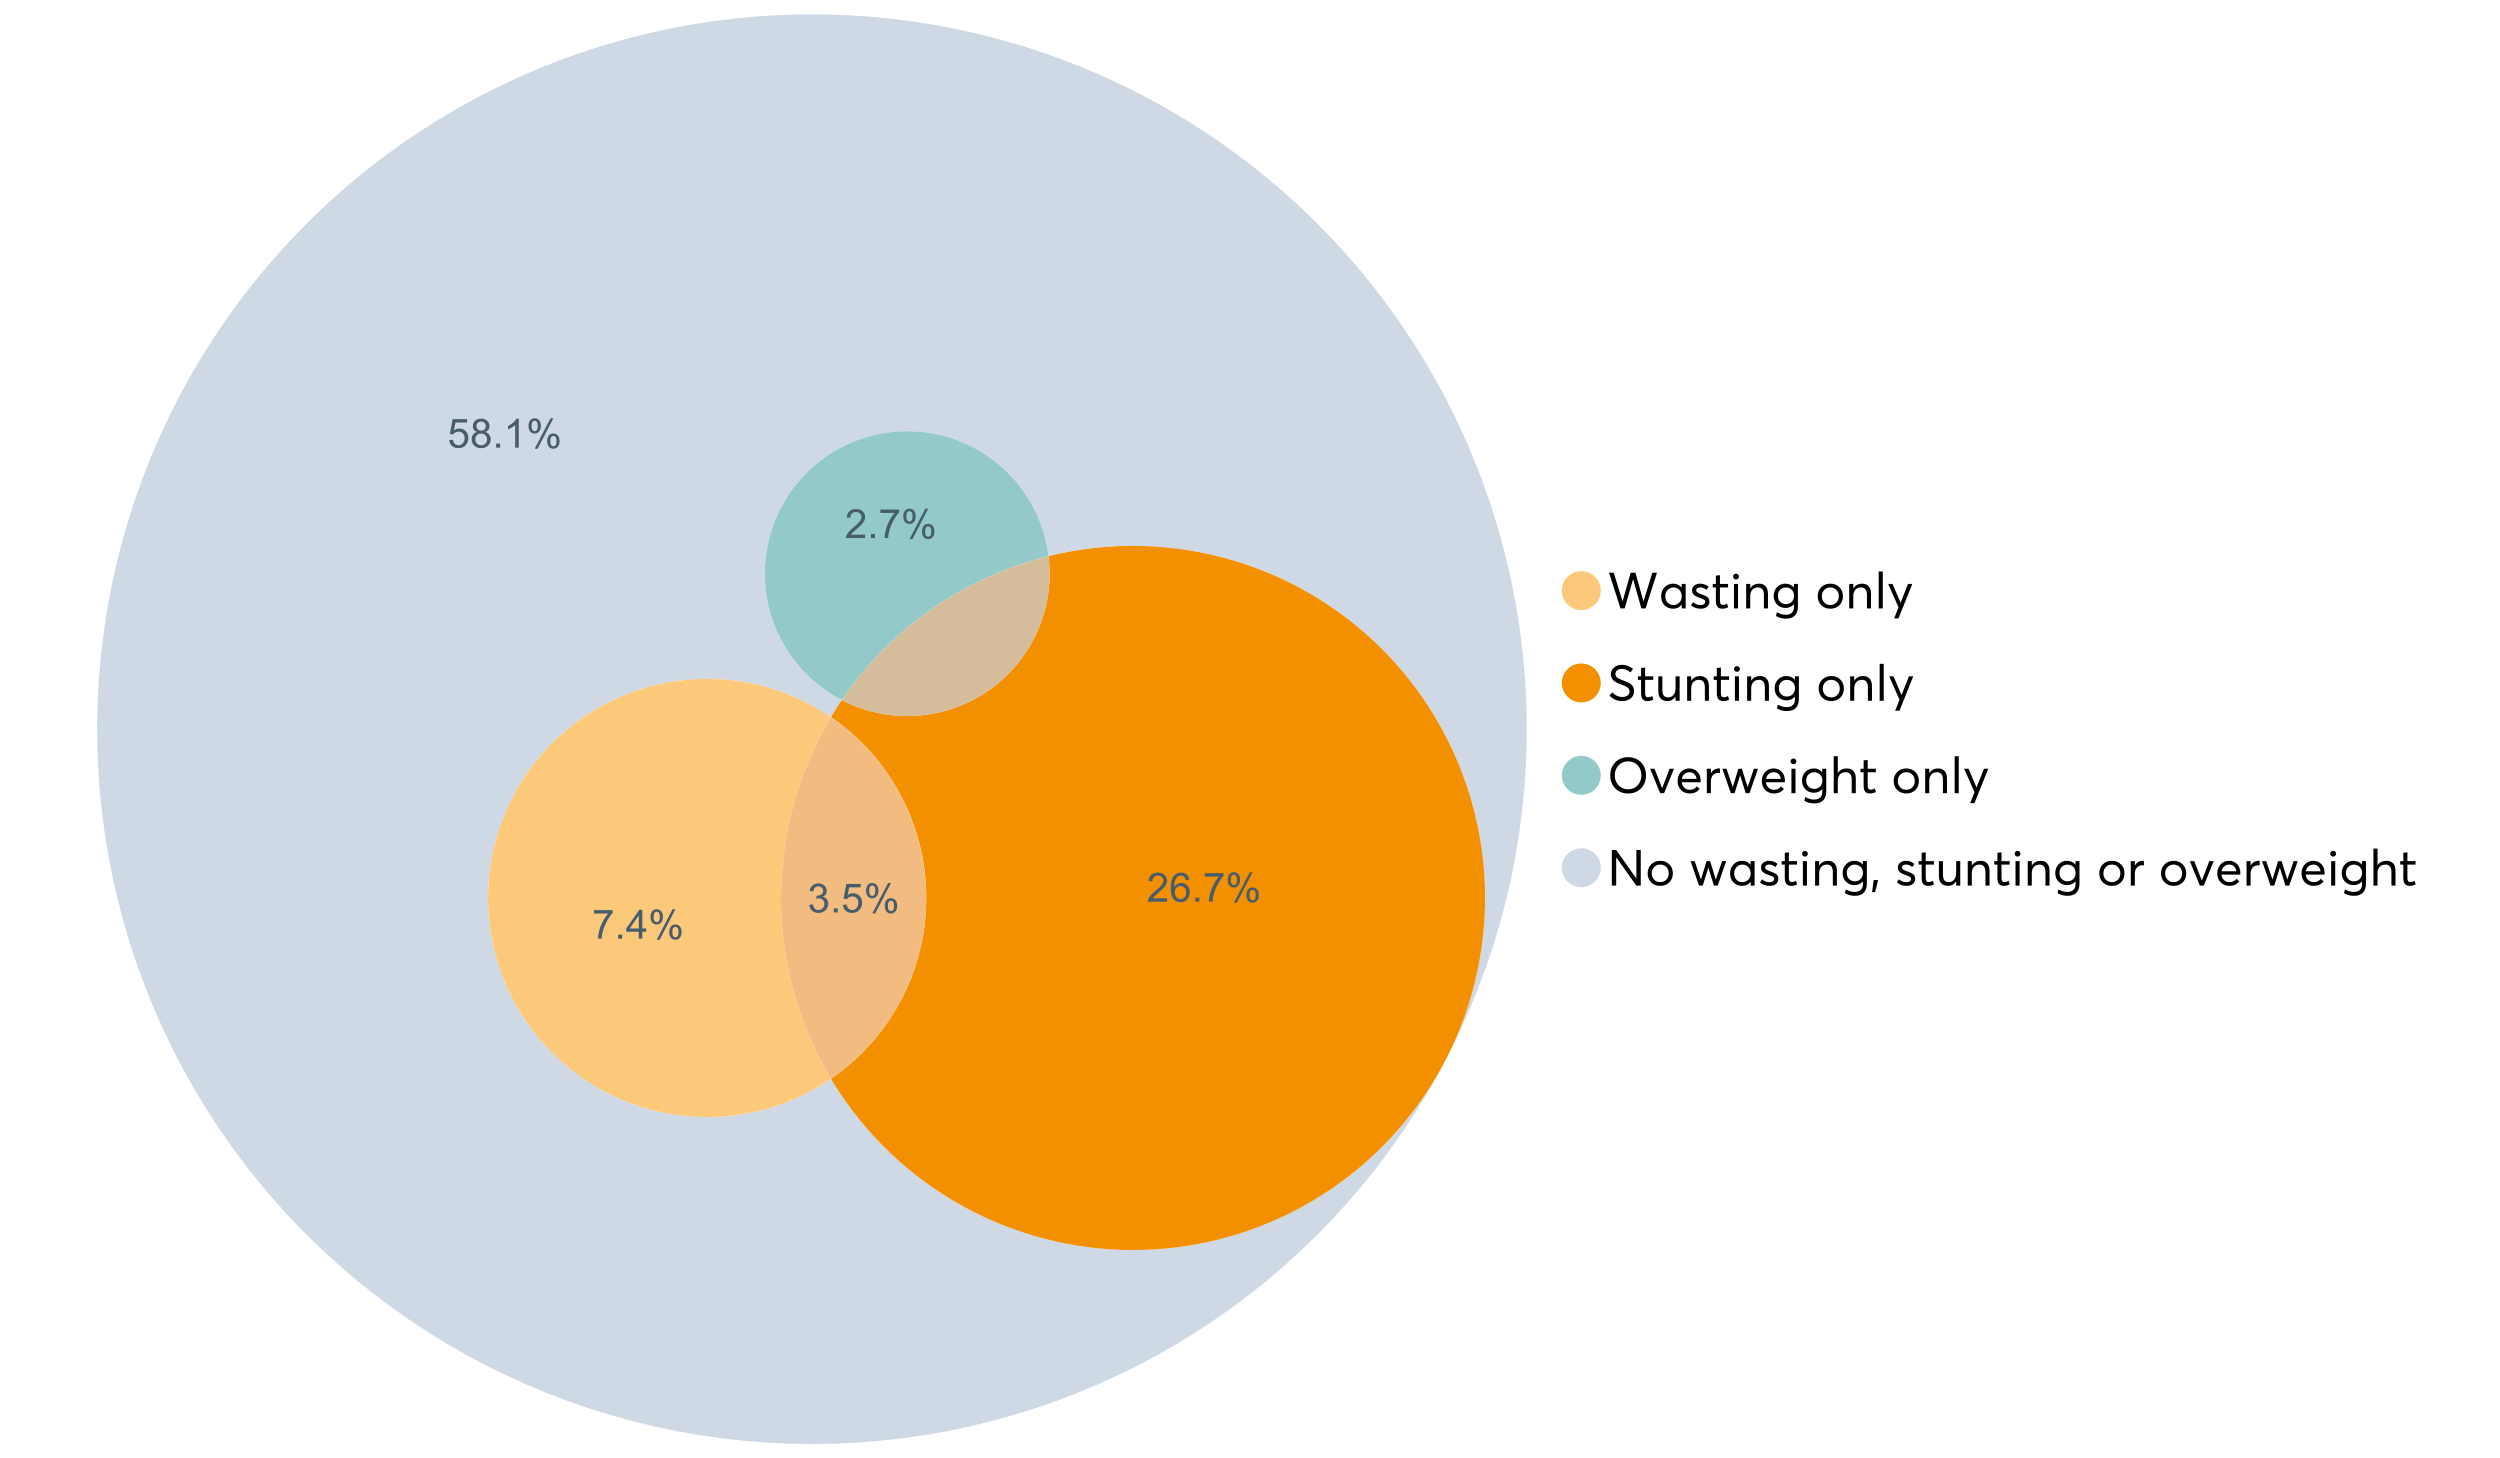 <?xml version="1.0" encoding="UTF-8"?>
<svg xmlns="http://www.w3.org/2000/svg" xmlns:xlink="http://www.w3.org/1999/xlink" width="1234.286pt" height="720pt" viewBox="0 0 1234.286 720" version="1.1">
<defs>
<g>
<symbol overflow="visible" id="glyph0-0">
<path style="stroke:none;" d="M 22.227 -17.613 L 24.531 -17.613 L 18.902 0 L 16.816 0 L 12.75 -14.438 L 12.727 -14.438 L 8.582 0 L 6.5 0 L 0.867 -17.613 L 3.176 -17.613 L 7.516 -3.547 L 7.566 -3.547 L 11.535 -17.613 L 13.891 -17.613 L 17.859 -3.496 L 17.887 -3.496 Z M 22.227 -17.613 "/>
</symbol>
<symbol overflow="visible" id="glyph0-1">
<path style="stroke:none;" d="M 11.285 -12.082 L 13.297 -12.082 L 13.297 0 L 11.359 0 L 11.359 -1.91 L 11.336 -1.91 C 10.309 -0.539 8.902 0.145 7.121 0.148 C 5.41 0.145 3.996 -0.414 2.875 -1.539 C 1.75 -2.66 1.188 -4.133 1.191 -5.953 C 1.188 -7.738 1.746 -9.23 2.863 -10.43 C 3.977 -11.629 5.387 -12.227 7.094 -12.23 C 8.812 -12.227 10.203 -11.574 11.262 -10.27 L 11.285 -10.27 Z M 7.293 -1.688 C 8.414 -1.688 9.371 -2.086 10.168 -2.891 C 10.957 -3.688 11.355 -4.711 11.359 -5.953 C 11.355 -7.191 10.973 -8.234 10.207 -9.09 C 9.438 -9.938 8.473 -10.363 7.316 -10.367 C 6.156 -10.363 5.184 -9.957 4.402 -9.141 C 3.613 -8.32 3.223 -7.258 3.227 -5.953 C 3.223 -4.711 3.598 -3.688 4.352 -2.891 C 5.102 -2.086 6.082 -1.688 7.293 -1.688 Z M 7.293 -1.688 "/>
</symbol>
<symbol overflow="visible" id="glyph0-2">
<path style="stroke:none;" d="M 5.605 0.148 C 3.734 0.145 2.156 -0.43 0.867 -1.586 L 1.91 -3.102 C 2.949 -2.137 4.18 -1.656 5.605 -1.66 C 6.297 -1.656 6.852 -1.816 7.266 -2.133 C 7.68 -2.445 7.887 -2.824 7.887 -3.273 C 7.887 -3.734 7.684 -4.086 7.277 -4.328 C 6.871 -4.566 6.164 -4.859 5.16 -5.211 C 5.09 -5.223 5.039 -5.238 5.012 -5.258 C 3.832 -5.668 2.938 -6.141 2.32 -6.672 C 1.699 -7.199 1.387 -7.969 1.391 -8.98 C 1.387 -9.902 1.762 -10.676 2.516 -11.297 C 3.266 -11.918 4.223 -12.227 5.383 -12.23 C 6.918 -12.227 8.297 -11.73 9.523 -10.742 L 8.484 -9.152 C 7.523 -9.98 6.457 -10.395 5.285 -10.395 C 4.801 -10.395 4.367 -10.262 3.992 -9.996 C 3.609 -9.73 3.422 -9.391 3.422 -8.98 C 3.422 -8.547 3.605 -8.199 3.98 -7.938 C 4.348 -7.668 4.926 -7.387 5.707 -7.094 C 5.836 -7.043 6.078 -6.953 6.434 -6.82 C 6.789 -6.688 7.023 -6.594 7.141 -6.547 C 7.254 -6.492 7.453 -6.406 7.738 -6.285 C 8.016 -6.16 8.207 -6.07 8.309 -6.016 C 8.406 -5.957 8.559 -5.863 8.766 -5.73 C 8.973 -5.598 9.113 -5.48 9.188 -5.383 C 9.262 -5.281 9.359 -5.148 9.488 -4.984 C 9.609 -4.816 9.699 -4.656 9.75 -4.5 C 9.797 -4.344 9.836 -4.16 9.871 -3.953 C 9.902 -3.746 9.918 -3.527 9.922 -3.301 C 9.918 -2.305 9.547 -1.484 8.805 -0.832 C 8.059 -0.18 6.992 0.145 5.605 0.148 Z M 5.605 0.148 "/>
</symbol>
<symbol overflow="visible" id="glyph0-3">
<path style="stroke:none;" d="M 5.332 0.148 C 3.23 0.145 2.18 -1.102 2.184 -3.598 L 2.184 -10.344 L 0.645 -10.344 L 0.645 -12.082 L 2.184 -12.082 L 2.184 -16.199 L 4.191 -16.422 L 4.191 -12.082 L 8.211 -12.082 L 8.211 -10.344 L 4.191 -10.344 L 4.191 -3.895 C 4.188 -3.148 4.301 -2.602 4.527 -2.258 C 4.75 -1.906 5.133 -1.734 5.68 -1.738 C 6.305 -1.734 6.984 -1.941 7.715 -2.355 L 8.262 -0.594 C 7.367 -0.098 6.391 0.145 5.332 0.148 Z M 5.332 0.148 "/>
</symbol>
<symbol overflow="visible" id="glyph0-4">
<path style="stroke:none;" d="M 3.102 -14.312 C 2.684 -14.309 2.34 -14.445 2.07 -14.723 C 1.793 -14.992 1.656 -15.328 1.66 -15.727 C 1.656 -16.121 1.793 -16.453 2.07 -16.73 C 2.34 -17 2.684 -17.137 3.102 -17.141 C 3.492 -17.137 3.832 -16.996 4.117 -16.719 C 4.395 -16.434 4.535 -16.105 4.539 -15.727 C 4.535 -15.328 4.395 -14.992 4.117 -14.723 C 3.832 -14.445 3.492 -14.309 3.102 -14.312 Z M 2.082 0 L 2.082 -12.082 L 4.094 -12.082 L 4.094 0 Z M 2.082 0 "/>
</symbol>
<symbol overflow="visible" id="glyph0-5">
<path style="stroke:none;" d="M 8.336 -12.23 C 9.672 -12.227 10.73 -11.801 11.508 -10.953 C 12.285 -10.098 12.672 -8.836 12.676 -7.168 L 12.676 0 L 10.668 0 L 10.668 -6.598 C 10.664 -9.109 9.68 -10.363 7.715 -10.367 C 6.555 -10.363 5.633 -9.98 4.945 -9.215 C 4.258 -8.445 3.914 -7.383 3.918 -6.027 L 3.918 0 L 1.91 0 L 1.91 -12.082 L 3.918 -12.082 L 3.918 -9.973 L 3.945 -9.973 C 5 -11.477 6.465 -12.227 8.336 -12.23 Z M 8.336 -12.23 "/>
</symbol>
<symbol overflow="visible" id="glyph0-6">
<path style="stroke:none;" d="M 11.09 -12.082 L 13.074 -12.082 L 13.074 -0.918 C 13.07 0.934 12.586 2.391 11.621 3.457 C 10.652 4.523 9.16 5.055 7.145 5.059 C 5.32 5.055 3.684 4.617 2.234 3.746 L 2.703 1.887 C 4.203 2.727 5.652 3.145 7.043 3.148 C 8.348 3.145 9.352 2.812 10.059 2.145 C 10.758 1.473 11.109 0.625 11.113 -0.398 L 11.113 -2.082 L 11.062 -2.082 C 10.055 -0.84 8.688 -0.223 6.969 -0.223 C 5.312 -0.223 3.926 -0.773 2.801 -1.883 C 1.676 -2.988 1.113 -4.43 1.117 -6.203 C 1.113 -7.918 1.664 -9.352 2.766 -10.504 C 3.863 -11.652 5.23 -12.227 6.871 -12.23 C 8.57 -12.227 9.961 -11.617 11.039 -10.395 L 11.09 -10.395 Z M 7.121 -2.109 C 8.324 -2.109 9.301 -2.5 10.047 -3.285 C 10.789 -4.07 11.16 -5.074 11.164 -6.301 C 11.16 -7.488 10.777 -8.461 10.008 -9.215 C 9.238 -9.965 8.273 -10.34 7.121 -10.344 C 5.973 -10.34 5.031 -9.957 4.289 -9.188 C 3.547 -8.418 3.176 -7.445 3.176 -6.277 C 3.176 -5.016 3.555 -4.008 4.316 -3.25 C 5.074 -2.488 6.008 -2.109 7.121 -2.109 Z M 7.121 -2.109 "/>
</symbol>
<symbol overflow="visible" id="glyph0-7">
<path style="stroke:none;" d=""/>
</symbol>
<symbol overflow="visible" id="glyph0-8">
<path style="stroke:none;" d="M 7.418 0.148 C 5.562 0.145 4.055 -0.438 2.898 -1.613 C 1.738 -2.785 1.16 -4.258 1.164 -6.027 C 1.16 -7.797 1.738 -9.273 2.898 -10.457 C 4.055 -11.637 5.562 -12.227 7.418 -12.23 C 9.203 -12.227 10.68 -11.648 11.855 -10.492 C 13.027 -9.332 13.617 -7.844 13.617 -6.027 C 13.617 -4.207 13.027 -2.723 11.855 -1.574 C 10.68 -0.426 9.203 0.145 7.418 0.148 Z M 7.418 -1.688 C 8.59 -1.688 9.578 -2.094 10.383 -2.914 C 11.184 -3.727 11.582 -4.766 11.586 -6.027 C 11.582 -7.297 11.188 -8.34 10.395 -9.152 C 9.598 -9.961 8.605 -10.363 7.418 -10.367 C 6.176 -10.363 5.16 -9.945 4.375 -9.113 C 3.59 -8.277 3.199 -7.25 3.199 -6.027 C 3.199 -4.801 3.59 -3.77 4.375 -2.938 C 5.16 -2.102 6.176 -1.688 7.418 -1.688 Z M 7.418 -1.688 "/>
</symbol>
<symbol overflow="visible" id="glyph0-9">
<path style="stroke:none;" d="M 2.082 0 L 2.082 -18.258 L 4.094 -18.258 L 4.094 0 Z M 2.082 0 "/>
</symbol>
<symbol overflow="visible" id="glyph0-10">
<path style="stroke:none;" d="M 10.344 -12.082 L 12.477 -12.082 L 5.656 4.91 L 3.523 4.91 L 5.68 -0.496 L 0.57 -12.082 L 2.73 -12.082 L 6.648 -2.879 L 6.699 -2.879 Z M 10.344 -12.082 "/>
</symbol>
<symbol overflow="visible" id="glyph0-11">
<path style="stroke:none;" d="M 7.344 0.148 C 4.875 0.145 2.793 -0.762 1.09 -2.578 L 2.48 -4.219 C 3.09 -3.453 3.836 -2.871 4.711 -2.48 C 5.586 -2.082 6.469 -1.887 7.367 -1.887 C 8.453 -1.887 9.328 -2.125 9.984 -2.605 C 10.637 -3.082 10.961 -3.742 10.965 -4.59 C 10.961 -5.051 10.883 -5.449 10.727 -5.781 C 10.566 -6.109 10.297 -6.402 9.922 -6.66 C 9.539 -6.914 9.172 -7.121 8.816 -7.277 C 8.461 -7.434 7.953 -7.637 7.293 -7.887 C 7.176 -7.934 7.086 -7.965 7.02 -7.988 C 6.371 -8.215 5.844 -8.418 5.441 -8.594 C 5.035 -8.766 4.574 -9.008 4.055 -9.324 C 3.531 -9.637 3.125 -9.957 2.84 -10.281 C 2.547 -10.602 2.293 -11.008 2.082 -11.496 C 1.863 -11.984 1.758 -12.523 1.762 -13.121 C 1.758 -14.426 2.277 -15.527 3.324 -16.422 C 4.363 -17.312 5.637 -17.766 7.145 -17.785 C 9.125 -17.781 10.988 -17.098 12.727 -15.727 L 11.41 -14.039 C 10.035 -15.195 8.613 -15.773 7.145 -15.777 C 6.281 -15.773 5.547 -15.547 4.938 -15.094 C 4.324 -14.637 4.02 -14.012 4.02 -13.223 C 4.02 -12.891 4.082 -12.59 4.215 -12.316 C 4.344 -12.043 4.492 -11.816 4.66 -11.645 C 4.824 -11.469 5.117 -11.277 5.531 -11.062 C 5.945 -10.848 6.27 -10.684 6.512 -10.578 C 6.746 -10.469 7.164 -10.301 7.766 -10.07 C 9.578 -9.371 10.777 -8.824 11.359 -8.434 C 12.598 -7.586 13.219 -6.379 13.223 -4.812 C 13.219 -3.254 12.645 -2.039 11.496 -1.164 C 10.348 -0.289 8.961 0.145 7.344 0.148 Z M 7.344 0.148 "/>
</symbol>
<symbol overflow="visible" id="glyph0-12">
<path style="stroke:none;" d="M 10.195 -12.082 L 12.203 -12.082 L 12.203 0 L 10.195 0 L 10.195 -2.008 L 10.172 -2.008 C 9.16 -0.57 7.836 0.145 6.203 0.148 C 4.762 0.145 3.645 -0.27 2.852 -1.102 C 2.055 -1.938 1.656 -3.199 1.66 -4.887 L 1.66 -12.082 L 3.672 -12.082 L 3.672 -5.457 C 3.668 -4.113 3.91 -3.152 4.402 -2.566 C 4.887 -1.98 5.629 -1.688 6.621 -1.688 C 7.613 -1.688 8.457 -2.094 9.152 -2.914 C 9.848 -3.727 10.195 -4.832 10.195 -6.227 Z M 10.195 -12.082 "/>
</symbol>
<symbol overflow="visible" id="glyph0-13">
<path style="stroke:none;" d="M 10.32 0.148 C 7.703 0.145 5.574 -0.699 3.93 -2.395 C 2.285 -4.086 1.465 -6.223 1.465 -8.805 C 1.465 -11.383 2.285 -13.523 3.93 -15.23 C 5.574 -16.93 7.703 -17.781 10.32 -17.785 C 12.828 -17.781 14.922 -16.953 16.594 -15.293 C 18.266 -13.629 19.102 -11.465 19.102 -8.805 C 19.102 -6.156 18.266 -4.004 16.594 -2.344 C 14.922 -0.684 12.828 0.145 10.32 0.148 Z M 10.32 -1.91 C 12.168 -1.91 13.719 -2.559 14.969 -3.855 C 16.215 -5.152 16.84 -6.801 16.844 -8.805 C 16.84 -10.82 16.215 -12.477 14.969 -13.777 C 13.719 -15.074 12.168 -15.727 10.32 -15.727 C 8.383 -15.727 6.797 -15.059 5.555 -13.73 C 4.312 -12.395 3.691 -10.754 3.695 -8.805 C 3.691 -6.852 4.312 -5.215 5.555 -3.895 C 6.797 -2.57 8.383 -1.91 10.32 -1.91 Z M 10.32 -1.91 "/>
</symbol>
<symbol overflow="visible" id="glyph0-14">
<path style="stroke:none;" d="M 10.195 -12.082 L 12.379 -12.082 L 7.465 0 L 5.531 0 L 0.594 -12.082 L 2.754 -12.082 L 6.473 -2.555 L 6.547 -2.555 Z M 10.195 -12.082 "/>
</symbol>
<symbol overflow="visible" id="glyph0-15">
<path style="stroke:none;" d="M 12.551 -6.227 C 12.551 -6.09 12.543 -5.918 12.527 -5.707 L 12.504 -5.406 L 3.199 -5.406 C 3.332 -4.281 3.766 -3.379 4.5 -2.703 C 5.234 -2.023 6.148 -1.688 7.242 -1.688 C 8.648 -1.688 9.781 -2.23 10.641 -3.324 L 12.055 -2.109 C 10.875 -0.605 9.246 0.145 7.168 0.148 C 5.426 0.145 3.992 -0.426 2.863 -1.574 C 1.727 -2.723 1.16 -4.207 1.164 -6.027 C 1.16 -7.828 1.711 -9.312 2.812 -10.48 C 3.914 -11.645 5.289 -12.227 6.945 -12.23 C 8.609 -12.227 9.961 -11.664 11 -10.543 C 12.031 -9.414 12.551 -7.977 12.551 -6.227 Z M 9.402 -9.477 C 8.789 -10.066 8.004 -10.363 7.043 -10.367 C 6.082 -10.363 5.258 -10.07 4.574 -9.488 C 3.887 -8.898 3.453 -8.094 3.273 -7.07 L 10.566 -7.07 C 10.398 -8.074 10.012 -8.875 9.402 -9.477 Z M 9.402 -9.477 "/>
</symbol>
<symbol overflow="visible" id="glyph0-16">
<path style="stroke:none;" d="M 7.887 -12.23 C 8.137 -12.227 8.301 -12.219 8.383 -12.203 L 8.383 -9.973 C 8.02 -10.004 7.754 -10.02 7.59 -10.02 C 6.461 -10.02 5.57 -9.629 4.91 -8.855 C 4.246 -8.074 3.914 -7.066 3.918 -5.828 L 3.918 0 L 1.91 0 L 1.91 -12.082 L 3.918 -12.082 L 3.918 -9.945 L 3.945 -9.945 C 4.883 -11.465 6.199 -12.227 7.887 -12.23 Z M 7.887 -12.23 "/>
</symbol>
<symbol overflow="visible" id="glyph0-17">
<path style="stroke:none;" d="M 16.297 -12.082 L 18.332 -12.082 L 14.141 0 L 12.254 0 L 9.523 -8.805 L 9.5 -8.805 L 6.746 0 L 4.91 0 L 0.719 -12.082 L 2.754 -12.082 L 5.828 -3.051 L 5.879 -3.051 L 8.633 -12.082 L 10.367 -12.082 L 13.172 -3.051 L 13.223 -3.051 Z M 16.297 -12.082 "/>
</symbol>
<symbol overflow="visible" id="glyph0-18">
<path style="stroke:none;" d="M 8.41 -12.23 C 9.777 -12.227 10.852 -11.812 11.633 -10.988 C 12.406 -10.16 12.797 -8.914 12.801 -7.242 L 12.801 0 L 10.789 0 L 10.789 -6.672 C 10.785 -9.133 9.805 -10.363 7.84 -10.367 C 6.629 -10.363 5.672 -9.984 4.973 -9.227 C 4.266 -8.465 3.914 -7.414 3.918 -6.078 L 3.918 0 L 1.91 0 L 1.91 -18.258 L 3.918 -18.258 L 3.918 -10.098 L 3.969 -10.098 C 4.973 -11.516 6.453 -12.227 8.41 -12.23 Z M 8.41 -12.23 "/>
</symbol>
<symbol overflow="visible" id="glyph0-19">
<path style="stroke:none;" d="M 14.363 -17.613 L 16.52 -17.613 L 16.52 0 L 14.312 0 L 4.441 -13.891 L 4.391 -13.891 L 4.391 0 L 2.234 0 L 2.234 -17.613 L 4.367 -17.613 L 14.312 -3.57 L 14.363 -3.57 Z M 14.363 -17.613 "/>
</symbol>
<symbol overflow="visible" id="glyph0-20">
<path style="stroke:none;" d="M 0.793 3.227 L 1.586 -2.73 L 3.797 -2.73 L 2.281 3.227 Z M 0.793 3.227 "/>
</symbol>
<symbol overflow="visible" id="glyph1-0">
<path style="stroke:none;" d="M 0.836 -3.77 L 2.59 -4.004 C 2.789 -3.004 3.129 -2.289 3.617 -1.855 C 4.098 -1.414 4.688 -1.195 5.387 -1.199 C 6.207 -1.195 6.902 -1.48 7.473 -2.055 C 8.039 -2.621 8.324 -3.328 8.328 -4.18 C 8.324 -4.98 8.062 -5.645 7.539 -6.168 C 7.012 -6.688 6.344 -6.949 5.531 -6.953 C 5.199 -6.949 4.785 -6.883 4.293 -6.758 L 4.488 -8.297 C 4.605 -8.281 4.699 -8.273 4.773 -8.277 C 5.516 -8.273 6.188 -8.469 6.785 -8.859 C 7.383 -9.25 7.68 -9.852 7.684 -10.664 C 7.68 -11.305 7.465 -11.836 7.031 -12.262 C 6.594 -12.68 6.031 -12.891 5.348 -12.895 C 4.664 -12.891 4.094 -12.676 3.641 -12.25 C 3.184 -11.82 2.895 -11.18 2.766 -10.324 L 1.012 -10.633 C 1.227 -11.809 1.715 -12.719 2.473 -13.367 C 3.23 -14.008 4.176 -14.332 5.309 -14.336 C 6.086 -14.332 6.801 -14.164 7.457 -13.832 C 8.109 -13.496 8.609 -13.039 8.961 -12.465 C 9.305 -11.883 9.48 -11.27 9.484 -10.625 C 9.48 -10.004 9.316 -9.441 8.988 -8.938 C 8.656 -8.43 8.164 -8.027 7.52 -7.73 C 8.359 -7.535 9.016 -7.133 9.484 -6.52 C 9.949 -5.906 10.184 -5.137 10.188 -4.215 C 10.184 -2.965 9.73 -1.91 8.824 -1.047 C 7.914 -0.18 6.762 0.25 5.375 0.254 C 4.117 0.25 3.078 -0.121 2.254 -0.867 C 1.422 -1.613 0.949 -2.578 0.836 -3.77 Z M 0.836 -3.77 "/>
</symbol>
<symbol overflow="visible" id="glyph1-1">
<path style="stroke:none;" d="M 1.812 0 L 1.812 -1.996 L 3.809 -1.996 L 3.809 0 Z M 1.812 0 "/>
</symbol>
<symbol overflow="visible" id="glyph1-2">
<path style="stroke:none;" d="M 0.828 -3.738 L 2.668 -3.895 C 2.801 -2.996 3.117 -2.324 3.617 -1.875 C 4.109 -1.422 4.711 -1.195 5.414 -1.199 C 6.258 -1.195 6.969 -1.512 7.555 -2.152 C 8.137 -2.785 8.43 -3.629 8.434 -4.684 C 8.43 -5.68 8.148 -6.469 7.59 -7.051 C 7.027 -7.625 6.293 -7.914 5.387 -7.918 C 4.816 -7.914 4.309 -7.785 3.855 -7.531 C 3.402 -7.273 3.043 -6.941 2.785 -6.535 L 1.141 -6.75 L 2.523 -14.082 L 9.621 -14.082 L 9.621 -12.406 L 3.926 -12.406 L 3.156 -8.57 C 4.012 -9.164 4.91 -9.461 5.852 -9.465 C 7.098 -9.461 8.148 -9.031 9.008 -8.168 C 9.859 -7.305 10.289 -6.195 10.293 -4.84 C 10.289 -3.547 9.914 -2.43 9.164 -1.488 C 8.246 -0.336 6.996 0.238 5.414 0.242 C 4.117 0.238 3.055 -0.121 2.234 -0.848 C 1.41 -1.57 0.941 -2.535 0.828 -3.738 Z M 0.828 -3.738 "/>
</symbol>
<symbol overflow="visible" id="glyph1-3">
<path style="stroke:none;" d="M 1.16 -10.848 C 1.16 -11.863 1.414 -12.73 1.93 -13.449 C 2.438 -14.16 3.184 -14.52 4.16 -14.52 C 5.055 -14.52 5.793 -14.199 6.383 -13.559 C 6.969 -12.918 7.266 -11.977 7.266 -10.742 C 7.266 -9.531 6.969 -8.602 6.375 -7.949 C 5.781 -7.297 5.047 -6.973 4.18 -6.973 C 3.312 -6.973 2.594 -7.293 2.02 -7.938 C 1.445 -8.578 1.16 -9.547 1.16 -10.848 Z M 4.207 -13.312 C 3.77 -13.312 3.406 -13.121 3.121 -12.746 C 2.828 -12.367 2.684 -11.676 2.688 -10.672 C 2.684 -9.754 2.828 -9.109 3.125 -8.738 C 3.414 -8.363 3.777 -8.18 4.207 -8.18 C 4.648 -8.18 5.012 -8.367 5.301 -8.742 C 5.586 -9.117 5.73 -9.805 5.734 -10.809 C 5.73 -11.727 5.586 -12.375 5.297 -12.75 C 5.004 -13.125 4.641 -13.312 4.207 -13.312 Z M 4.215 0.527 L 12.027 -14.52 L 13.449 -14.52 L 5.668 0.527 Z M 10.391 -3.352 C 10.387 -4.375 10.645 -5.242 11.16 -5.953 C 11.672 -6.664 12.418 -7.02 13.398 -7.02 C 14.293 -7.02 15.035 -6.699 15.625 -6.059 C 16.211 -5.418 16.504 -4.477 16.508 -3.242 C 16.504 -2.031 16.207 -1.102 15.613 -0.449 C 15.016 0.203 14.281 0.527 13.41 0.527 C 12.543 0.527 11.824 0.207 11.25 -0.441 C 10.676 -1.082 10.387 -2.055 10.391 -3.352 Z M 13.449 -5.812 C 13.004 -5.812 12.641 -5.621 12.352 -5.246 C 12.062 -4.867 11.918 -4.18 11.918 -3.176 C 11.918 -2.266 12.062 -1.621 12.355 -1.246 C 12.648 -0.867 13.008 -0.68 13.438 -0.684 C 13.883 -0.68 14.254 -0.867 14.543 -1.246 C 14.832 -1.621 14.977 -2.309 14.977 -3.312 C 14.977 -4.23 14.828 -4.879 14.539 -5.254 C 14.242 -5.625 13.879 -5.812 13.449 -5.812 Z M 13.449 -5.812 "/>
</symbol>
<symbol overflow="visible" id="glyph1-4">
<path style="stroke:none;" d="M 3.523 -7.742 C 2.793 -8.004 2.254 -8.383 1.906 -8.879 C 1.555 -9.371 1.383 -9.965 1.383 -10.652 C 1.383 -11.691 1.754 -12.562 2.5 -13.273 C 3.246 -13.977 4.242 -14.332 5.484 -14.336 C 6.727 -14.332 7.727 -13.969 8.492 -13.25 C 9.25 -12.523 9.633 -11.645 9.633 -10.605 C 9.633 -9.941 9.457 -9.363 9.109 -8.875 C 8.762 -8.383 8.234 -8.004 7.527 -7.742 C 8.402 -7.453 9.07 -6.992 9.527 -6.359 C 9.984 -5.719 10.211 -4.961 10.215 -4.082 C 10.211 -2.859 9.781 -1.832 8.918 -1.004 C 8.055 -0.172 6.918 0.238 5.512 0.242 C 4.102 0.238 2.965 -0.176 2.102 -1.008 C 1.238 -1.84 0.809 -2.879 0.809 -4.129 C 0.809 -5.055 1.043 -5.832 1.512 -6.461 C 1.98 -7.086 2.648 -7.512 3.523 -7.742 Z M 3.176 -10.711 C 3.176 -10.035 3.391 -9.48 3.828 -9.055 C 4.258 -8.625 4.824 -8.414 5.523 -8.414 C 6.195 -8.414 6.746 -8.625 7.18 -9.051 C 7.609 -9.477 7.828 -9.996 7.828 -10.613 C 7.828 -11.254 7.605 -11.797 7.16 -12.234 C 6.715 -12.672 6.16 -12.891 5.504 -12.895 C 4.832 -12.891 4.277 -12.676 3.836 -12.25 C 3.395 -11.82 3.176 -11.309 3.176 -10.711 Z M 2.609 -4.121 C 2.605 -3.617 2.727 -3.133 2.965 -2.668 C 3.199 -2.199 3.551 -1.84 4.02 -1.582 C 4.488 -1.324 4.992 -1.195 5.531 -1.199 C 6.367 -1.195 7.059 -1.465 7.605 -2.004 C 8.148 -2.543 8.418 -3.227 8.422 -4.062 C 8.418 -4.902 8.137 -5.602 7.578 -6.156 C 7.016 -6.707 6.316 -6.984 5.473 -6.984 C 4.645 -6.984 3.961 -6.711 3.422 -6.164 C 2.879 -5.617 2.605 -4.934 2.609 -4.121 Z M 2.609 -4.121 "/>
</symbol>
<symbol overflow="visible" id="glyph1-5">
<path style="stroke:none;" d="M 7.43 0 L 5.676 0 L 5.676 -11.172 C 5.25 -10.766 4.695 -10.363 4.016 -9.961 C 3.328 -9.559 2.715 -9.258 2.172 -9.059 L 2.172 -10.75 C 3.148 -11.207 4.004 -11.766 4.742 -12.426 C 5.473 -13.078 5.992 -13.715 6.301 -14.336 L 7.43 -14.336 Z M 7.43 0 "/>
</symbol>
<symbol overflow="visible" id="glyph1-6">
<path style="stroke:none;" d="M 0.945 -12.406 L 0.945 -14.09 L 10.188 -14.09 L 10.188 -12.727 C 9.277 -11.758 8.375 -10.473 7.484 -8.871 C 6.586 -7.266 5.898 -5.617 5.414 -3.926 C 5.062 -2.73 4.836 -1.422 4.742 0 L 2.941 0 C 2.957 -1.121 3.176 -2.477 3.602 -4.07 C 4.02 -5.66 4.625 -7.195 5.418 -8.672 C 6.203 -10.148 7.043 -11.391 7.938 -12.406 Z M 0.945 -12.406 "/>
</symbol>
<symbol overflow="visible" id="glyph1-7">
<path style="stroke:none;" d="M 6.445 0 L 6.445 -3.418 L 0.254 -3.418 L 0.254 -5.023 L 6.77 -14.277 L 8.199 -14.277 L 8.199 -5.023 L 10.129 -5.023 L 10.129 -3.418 L 8.199 -3.418 L 8.199 0 Z M 6.445 -5.023 L 6.445 -11.461 L 1.977 -5.023 Z M 6.445 -5.023 "/>
</symbol>
<symbol overflow="visible" id="glyph1-8">
<path style="stroke:none;" d="M 10.039 -1.684 L 10.039 0 L 0.605 0 C 0.59 -0.422 0.66 -0.828 0.809 -1.219 C 1.047 -1.859 1.43 -2.488 1.961 -3.113 C 2.488 -3.734 3.254 -4.457 4.254 -5.277 C 5.805 -6.547 6.852 -7.555 7.398 -8.301 C 7.941 -9.043 8.215 -9.746 8.219 -10.41 C 8.215 -11.102 7.965 -11.688 7.473 -12.168 C 6.973 -12.641 6.328 -12.879 5.531 -12.883 C 4.688 -12.879 4.012 -12.625 3.504 -12.121 C 2.996 -11.613 2.738 -10.914 2.738 -10.02 L 0.934 -10.207 C 1.055 -11.551 1.52 -12.574 2.328 -13.277 C 3.129 -13.98 4.211 -14.332 5.57 -14.336 C 6.938 -14.332 8.02 -13.953 8.82 -13.195 C 9.617 -12.434 10.02 -11.492 10.02 -10.371 C 10.02 -9.801 9.902 -9.238 9.668 -8.688 C 9.434 -8.133 9.047 -7.551 8.508 -6.941 C 7.965 -6.328 7.062 -5.492 5.805 -4.43 C 4.75 -3.547 4.074 -2.945 3.777 -2.633 C 3.477 -2.312 3.23 -1.996 3.039 -1.684 Z M 10.039 -1.684 "/>
</symbol>
<symbol overflow="visible" id="glyph1-9">
<path style="stroke:none;" d="M 9.922 -10.781 L 8.18 -10.645 C 8.023 -11.328 7.801 -11.828 7.52 -12.145 C 7.043 -12.641 6.461 -12.891 5.766 -12.895 C 5.203 -12.891 4.711 -12.734 4.293 -12.426 C 3.742 -12.023 3.309 -11.438 2.988 -10.664 C 2.668 -9.891 2.5 -8.789 2.492 -7.363 C 2.91 -8.004 3.426 -8.48 4.039 -8.793 C 4.648 -9.102 5.289 -9.258 5.961 -9.262 C 7.125 -9.258 8.121 -8.828 8.941 -7.969 C 9.762 -7.109 10.172 -5.996 10.176 -4.637 C 10.172 -3.738 9.98 -2.906 9.598 -2.137 C 9.211 -1.367 8.68 -0.777 8.004 -0.371 C 7.328 0.039 6.562 0.238 5.707 0.242 C 4.246 0.238 3.055 -0.293 2.133 -1.367 C 1.211 -2.438 0.75 -4.211 0.75 -6.68 C 0.75 -9.438 1.258 -11.441 2.277 -12.699 C 3.164 -13.785 4.363 -14.332 5.871 -14.336 C 6.996 -14.332 7.914 -14.016 8.633 -13.391 C 9.348 -12.758 9.777 -11.891 9.922 -10.781 Z M 2.766 -4.625 C 2.766 -4.016 2.891 -3.438 3.148 -2.891 C 3.402 -2.336 3.762 -1.918 4.227 -1.633 C 4.684 -1.34 5.168 -1.195 5.676 -1.199 C 6.414 -1.195 7.051 -1.492 7.586 -2.094 C 8.117 -2.688 8.383 -3.5 8.387 -4.527 C 8.383 -5.512 8.121 -6.289 7.598 -6.859 C 7.07 -7.426 6.406 -7.711 5.609 -7.711 C 4.812 -7.711 4.141 -7.426 3.594 -6.859 C 3.039 -6.289 2.766 -5.543 2.766 -4.625 Z M 2.766 -4.625 "/>
</symbol>
</g>
</defs>
<g id="surface61780">
<path style=" stroke:none;fill-rule:nonzero;fill:rgb(98.824%,78.824%,47.843%);fill-opacity:1;" d="M 790.324 291.582 C 790.324 296.891 786.02 301.195 780.711 301.195 C 775.398 301.195 771.094 296.891 771.094 291.582 C 771.094 286.273 775.398 281.969 780.711 281.969 C 786.02 281.969 790.324 286.273 790.324 291.582 "/>
<g style="fill:rgb(0%,0%,0%);fill-opacity:1;">
  <use xlink:href="#glyph0-0" x="793.543" y="300.387"/>
  <use xlink:href="#glyph0-1" x="818.944" y="300.387"/>
  <use xlink:href="#glyph0-2" x="834.026" y="300.387"/>
  <use xlink:href="#glyph0-3" x="844.965" y="300.387"/>
  <use xlink:href="#glyph0-4" x="853.994" y="300.387"/>
  <use xlink:href="#glyph0-5" x="860.195" y="300.387"/>
  <use xlink:href="#glyph0-6" x="874.583" y="300.387"/>
  <use xlink:href="#glyph0-7" x="889.441" y="300.387"/>
  <use xlink:href="#glyph0-8" x="896.263" y="300.387"/>
  <use xlink:href="#glyph0-5" x="911.072" y="300.387"/>
  <use xlink:href="#glyph0-9" x="925.459" y="300.387"/>
  <use xlink:href="#glyph0-10" x="931.66" y="300.387"/>
</g>
<path style=" stroke:none;fill-rule:nonzero;fill:rgb(95.294%,56.471%,0%);fill-opacity:1;" d="M 790.324 337.195 C 790.324 342.504 786.02 346.809 780.711 346.809 C 775.398 346.809 771.094 342.504 771.094 337.195 C 771.094 331.883 775.398 327.578 780.711 327.578 C 786.02 327.578 790.324 331.883 790.324 337.195 "/>
<g style="fill:rgb(0%,0%,0%);fill-opacity:1;">
  <use xlink:href="#glyph0-11" x="793.543" y="346"/>
  <use xlink:href="#glyph0-3" x="808.029" y="346"/>
  <use xlink:href="#glyph0-12" x="817.059" y="346"/>
  <use xlink:href="#glyph0-5" x="831.049" y="346"/>
  <use xlink:href="#glyph0-3" x="845.436" y="346"/>
  <use xlink:href="#glyph0-4" x="854.465" y="346"/>
  <use xlink:href="#glyph0-5" x="860.667" y="346"/>
  <use xlink:href="#glyph0-6" x="875.054" y="346"/>
  <use xlink:href="#glyph0-7" x="889.913" y="346"/>
  <use xlink:href="#glyph0-8" x="896.734" y="346"/>
  <use xlink:href="#glyph0-5" x="911.543" y="346"/>
  <use xlink:href="#glyph0-9" x="925.93" y="346"/>
  <use xlink:href="#glyph0-10" x="932.132" y="346"/>
</g>
<path style=" stroke:none;fill-rule:nonzero;fill:rgb(57.647%,79.216%,78.824%);fill-opacity:1;" d="M 790.324 382.805 C 790.324 388.117 786.02 392.422 780.711 392.422 C 775.398 392.422 771.094 388.117 771.094 382.805 C 771.094 377.496 775.398 373.191 780.711 373.191 C 786.02 373.191 790.324 377.496 790.324 382.805 "/>
<g style="fill:rgb(0%,0%,0%);fill-opacity:1;">
  <use xlink:href="#glyph0-13" x="793.543" y="391.613"/>
  <use xlink:href="#glyph0-14" x="814.107" y="391.613"/>
  <use xlink:href="#glyph0-15" x="827.08" y="391.613"/>
  <use xlink:href="#glyph0-16" x="840.773" y="391.613"/>
  <use xlink:href="#glyph0-17" x="849.628" y="391.613"/>
  <use xlink:href="#glyph0-15" x="868.679" y="391.613"/>
  <use xlink:href="#glyph0-4" x="882.372" y="391.613"/>
  <use xlink:href="#glyph0-6" x="888.573" y="391.613"/>
  <use xlink:href="#glyph0-18" x="903.432" y="391.613"/>
  <use xlink:href="#glyph0-3" x="917.918" y="391.613"/>
  <use xlink:href="#glyph0-7" x="926.947" y="391.613"/>
  <use xlink:href="#glyph0-8" x="933.769" y="391.613"/>
  <use xlink:href="#glyph0-5" x="948.578" y="391.613"/>
  <use xlink:href="#glyph0-9" x="962.965" y="391.613"/>
  <use xlink:href="#glyph0-10" x="969.166" y="391.613"/>
</g>
<path style=" stroke:none;fill-rule:nonzero;fill:rgb(81.176%,85.098%,89.804%);fill-opacity:1;" d="M 790.324 428.418 C 790.324 433.727 786.02 438.031 780.711 438.031 C 775.398 438.031 771.094 433.727 771.094 428.418 C 771.094 423.109 775.398 418.805 780.711 418.805 C 786.02 418.805 790.324 423.109 790.324 428.418 "/>
<g style="fill:rgb(0%,0%,0%);fill-opacity:1;">
  <use xlink:href="#glyph0-19" x="793.543" y="437.223"/>
  <use xlink:href="#glyph0-8" x="812.296" y="437.223"/>
  <use xlink:href="#glyph0-7" x="827.105" y="437.223"/>
  <use xlink:href="#glyph0-17" x="833.926" y="437.223"/>
  <use xlink:href="#glyph0-1" x="852.977" y="437.223"/>
  <use xlink:href="#glyph0-2" x="868.059" y="437.223"/>
  <use xlink:href="#glyph0-3" x="878.998" y="437.223"/>
  <use xlink:href="#glyph0-4" x="888.027" y="437.223"/>
  <use xlink:href="#glyph0-5" x="894.229" y="437.223"/>
  <use xlink:href="#glyph0-6" x="908.616" y="437.223"/>
  <use xlink:href="#glyph0-20" x="923.474" y="437.223"/>
  <use xlink:href="#glyph0-7" x="928.808" y="437.223"/>
  <use xlink:href="#glyph0-2" x="935.629" y="437.223"/>
  <use xlink:href="#glyph0-3" x="946.568" y="437.223"/>
  <use xlink:href="#glyph0-12" x="955.598" y="437.223"/>
  <use xlink:href="#glyph0-5" x="969.588" y="437.223"/>
  <use xlink:href="#glyph0-3" x="983.975" y="437.223"/>
  <use xlink:href="#glyph0-4" x="993.004" y="437.223"/>
  <use xlink:href="#glyph0-5" x="999.206" y="437.223"/>
  <use xlink:href="#glyph0-6" x="1013.593" y="437.223"/>
  <use xlink:href="#glyph0-7" x="1028.452" y="437.223"/>
  <use xlink:href="#glyph0-8" x="1035.273" y="437.223"/>
  <use xlink:href="#glyph0-16" x="1050.082" y="437.223"/>
  <use xlink:href="#glyph0-7" x="1058.938" y="437.223"/>
  <use xlink:href="#glyph0-8" x="1065.759" y="437.223"/>
  <use xlink:href="#glyph0-14" x="1080.568" y="437.223"/>
  <use xlink:href="#glyph0-15" x="1093.541" y="437.223"/>
  <use xlink:href="#glyph0-16" x="1107.234" y="437.223"/>
  <use xlink:href="#glyph0-17" x="1116.09" y="437.223"/>
  <use xlink:href="#glyph0-15" x="1135.14" y="437.223"/>
  <use xlink:href="#glyph0-4" x="1148.833" y="437.223"/>
  <use xlink:href="#glyph0-6" x="1155.034" y="437.223"/>
  <use xlink:href="#glyph0-18" x="1169.893" y="437.223"/>
  <use xlink:href="#glyph0-3" x="1184.379" y="437.223"/>
</g>
<path style=" stroke:none;fill-rule:nonzero;fill:rgb(81.176%,85.098%,89.804%);fill-opacity:1;" d="M 411.461 712.781 L 422.594 712.273 L 433.703 711.41 L 444.781 710.199 L 455.812 708.641 L 466.793 706.73 L 477.707 704.477 L 488.543 701.879 L 499.289 698.941 L 509.941 695.668 L 520.484 692.055 L 530.906 688.117 L 541.199 683.848 L 551.355 679.254 L 561.355 674.348 L 571.199 669.125 L 580.875 663.594 L 590.367 657.758 L 599.676 651.629 L 608.781 645.207 L 617.68 638.504 L 626.363 631.52 L 634.824 624.266 L 643.051 616.75 L 651.035 608.977 L 658.77 600.953 L 666.246 592.691 L 673.461 584.199 L 680.402 575.48 L 687.066 566.551 L 693.445 557.414 L 699.531 548.078 L 705.32 538.559 L 710.805 528.855 L 715.98 518.988 L 720.84 508.961 L 725.387 498.789 L 729.605 488.473 L 733.496 478.031 L 737.055 467.473 L 740.281 456.809 L 743.168 446.043 L 745.715 435.195 L 747.918 424.273 L 749.773 413.285 L 751.281 402.246 L 752.441 391.16 L 753.25 380.047 L 753.707 368.914 L 753.812 357.77 L 753.566 346.629 L 752.965 335.504 L 752.02 324.402 L 750.719 313.332 L 749.07 302.312 L 747.078 291.348 L 744.738 280.453 L 742.055 269.641 L 739.031 258.914 L 735.672 248.289 L 731.98 237.777 L 727.957 227.383 L 723.605 217.125 L 718.934 207.008 L 713.945 197.043 L 708.645 187.242 L 703.039 177.613 L 697.129 168.164 L 690.926 158.906 L 684.434 149.852 L 677.66 141.004 L 670.605 132.375 L 663.289 123.973 L 655.707 115.809 L 647.871 107.887 L 639.789 100.215 L 631.469 92.801 L 622.918 85.656 L 614.145 78.781 L 605.16 72.188 L 595.973 65.883 L 586.594 59.871 L 577.023 54.16 L 567.281 48.75 L 557.375 43.652 L 547.309 38.871 L 537.098 34.406 L 526.754 30.27 L 516.281 26.461 L 505.695 22.98 L 495.004 19.84 L 484.215 17.039 L 473.348 14.578 L 462.406 12.465 L 451.406 10.695 L 440.355 9.273 L 429.262 8.203 L 418.141 7.48 L 407.004 7.113 L 395.863 7.094 L 384.723 7.43 L 373.602 8.113 L 362.508 9.152 L 351.449 10.535 L 340.441 12.27 L 329.496 14.352 L 318.621 16.777 L 307.824 19.547 L 297.125 22.652 L 286.527 26.098 L 276.043 29.871 L 265.684 33.977 L 255.457 38.41 L 245.379 43.16 L 235.453 48.227 L 225.695 53.605 L 216.109 59.285 L 206.707 65.27 L 197.5 71.547 L 188.496 78.109 L 179.703 84.957 L 171.129 92.074 L 162.785 99.461 L 154.68 107.105 L 146.82 115.004 L 139.211 123.148 L 131.867 131.527 L 124.789 140.133 L 117.984 148.957 L 111.461 157.992 L 105.23 167.23 L 99.293 176.66 L 93.652 186.27 L 88.324 196.055 L 83.305 206.004 L 78.602 216.105 L 74.219 226.352 L 70.16 236.73 L 66.434 247.234 L 63.043 257.848 L 59.984 268.562 L 57.27 279.371 L 54.895 290.258 L 52.867 301.215 L 51.184 312.23 L 49.852 323.293 L 48.867 334.391 L 48.234 345.516 L 47.953 356.656 L 48.023 367.801 L 48.445 378.934 L 49.219 390.051 L 50.34 401.137 L 51.816 412.184 L 53.637 423.176 L 55.805 434.105 L 58.316 444.965 L 61.168 455.734 L 64.359 466.414 L 67.887 476.984 L 71.746 487.438 L 75.934 497.762 L 80.441 507.953 L 85.273 517.996 L 90.418 527.879 L 95.871 537.594 L 101.633 547.137 L 107.688 556.488 L 114.039 565.648 L 120.672 574.598 L 127.586 583.34 L 134.773 591.855 L 142.227 600.141 L 149.934 608.184 L 157.895 615.984 L 166.098 623.527 L 174.531 630.805 L 183.195 637.816 L 192.074 644.551 L 201.16 651 L 210.445 657.16 L 219.922 663.023 L 229.578 668.586 L 239.406 673.84 L 249.395 678.777 L 259.531 683.402 L 269.812 687.703 L 280.223 691.676 L 290.754 695.32 L 301.395 698.629 L 312.133 701.602 L 322.961 704.234 L 333.867 706.523 L 344.84 708.465 L 355.867 710.059 L 366.941 711.305 L 378.047 712.203 L 389.18 712.746 L 400.32 712.941 Z M 553.621 617.078 L 548.141 616.809 L 542.668 616.367 L 537.215 615.754 L 531.785 614.969 L 526.379 614.012 L 521.008 612.883 L 515.676 611.586 L 510.387 610.125 L 505.145 608.492 L 499.957 606.699 L 494.832 604.742 L 489.766 602.625 L 484.773 600.348 L 479.855 597.914 L 475.016 595.324 L 470.258 592.586 L 465.59 589.699 L 461.02 586.664 L 456.543 583.488 L 452.168 580.172 L 447.902 576.719 L 443.75 573.133 L 439.707 569.418 L 435.789 565.578 L 431.992 561.613 L 428.32 557.535 L 424.781 553.34 L 421.375 549.035 L 418.109 544.625 L 414.98 540.117 L 412 535.508 L 410.242 532.602 L 410.062 532.727 L 407.211 534.605 L 404.301 536.395 L 401.336 538.09 L 398.316 539.688 L 395.254 541.195 L 392.141 542.602 L 388.984 543.91 L 385.789 545.117 L 382.559 546.223 L 379.293 547.227 L 376 548.129 L 372.68 548.926 L 369.332 549.617 L 365.969 550.199 L 362.586 550.68 L 359.191 551.051 L 355.785 551.312 L 352.375 551.469 L 348.961 551.52 L 345.543 551.461 L 342.133 551.293 L 338.73 551.02 L 335.336 550.637 L 331.953 550.148 L 328.59 549.551 L 325.25 548.852 L 321.93 548.043 L 318.637 547.133 L 315.379 546.117 L 312.148 545 L 308.957 543.785 L 305.809 542.465 L 302.699 541.047 L 299.641 539.535 L 296.625 537.922 L 293.668 536.219 L 290.762 534.422 L 287.918 532.535 L 285.133 530.559 L 282.41 528.492 L 279.754 526.344 L 277.168 524.113 L 274.656 521.801 L 272.215 519.41 L 269.852 516.945 L 267.57 514.406 L 265.367 511.797 L 263.246 509.117 L 261.215 506.371 L 259.266 503.566 L 257.41 500.699 L 255.645 497.773 L 253.973 494.797 L 252.398 491.766 L 250.918 488.688 L 249.535 485.566 L 248.25 482.402 L 247.066 479.195 L 245.988 475.957 L 245.008 472.684 L 244.133 469.383 L 243.363 466.055 L 242.699 462.707 L 242.141 459.336 L 241.691 455.949 L 241.344 452.551 L 241.109 449.145 L 240.98 445.73 L 240.957 442.316 L 241.043 438.902 L 241.238 435.492 L 241.539 432.09 L 241.949 428.699 L 242.465 425.324 L 243.086 421.965 L 243.812 418.629 L 244.645 415.316 L 245.582 412.031 L 246.621 408.777 L 247.766 405.559 L 249.008 402.379 L 250.352 399.238 L 251.793 396.141 L 253.332 393.09 L 254.965 390.094 L 256.695 387.145 L 258.512 384.258 L 260.422 381.426 L 262.422 378.656 L 264.508 375.949 L 266.676 373.312 L 268.93 370.746 L 271.262 368.25 L 273.672 365.828 L 276.156 363.484 L 278.711 361.223 L 281.34 359.039 L 284.035 356.941 L 286.793 354.93 L 289.617 353.004 L 292.5 351.172 L 295.438 349.43 L 298.426 347.781 L 301.469 346.227 L 304.559 344.773 L 307.691 343.414 L 310.867 342.156 L 314.082 341 L 317.328 339.941 L 320.609 338.992 L 323.918 338.141 L 327.25 337.398 L 330.605 336.762 L 333.98 336.23 L 337.371 335.805 L 340.77 335.488 L 344.18 335.277 L 347.594 335.176 L 351.008 335.18 L 354.422 335.293 L 357.832 335.512 L 361.23 335.844 L 364.617 336.277 L 367.988 336.82 L 371.344 337.469 L 374.676 338.223 L 377.98 339.082 L 381.258 340.043 L 384.504 341.109 L 387.711 342.277 L 390.883 343.547 L 394.012 344.914 L 397.098 346.379 L 400.133 347.941 L 403.121 349.598 L 406.055 351.352 L 408.93 353.191 L 410.23 354.086 L 410.844 353.043 L 413.77 348.398 L 415.629 345.645 L 413.773 344.652 L 411.852 343.547 L 409.965 342.379 L 408.113 341.152 L 406.305 339.867 L 404.535 338.523 L 402.809 337.129 L 401.129 335.68 L 399.496 334.176 L 397.91 332.621 L 396.375 331.02 L 394.891 329.371 L 393.457 327.672 L 392.082 325.934 L 390.758 324.148 L 389.496 322.324 L 388.289 320.461 L 387.141 318.562 L 386.055 316.625 L 385.031 314.656 L 384.066 312.656 L 383.168 310.629 L 382.336 308.57 L 381.566 306.488 L 380.863 304.383 L 380.227 302.254 L 379.66 300.109 L 379.16 297.945 L 378.727 295.77 L 378.363 293.578 L 378.07 291.379 L 377.848 289.172 L 377.695 286.957 L 377.609 284.738 L 377.594 282.52 L 377.652 280.301 L 377.777 278.082 L 377.973 275.871 L 378.238 273.668 L 378.574 271.477 L 378.98 269.293 L 379.453 267.125 L 379.992 264.973 L 380.602 262.836 L 381.277 260.723 L 382.02 258.629 L 382.828 256.562 L 383.699 254.523 L 384.637 252.508 L 385.637 250.527 L 386.699 248.578 L 387.824 246.664 L 389.004 244.785 L 390.246 242.945 L 391.547 241.145 L 392.902 239.387 L 394.312 237.672 L 395.773 236.004 L 397.289 234.383 L 398.855 232.809 L 400.469 231.285 L 402.133 229.816 L 403.84 228.398 L 405.59 227.031 L 407.387 225.727 L 409.219 224.477 L 411.094 223.285 L 413 222.152 L 414.945 221.082 L 416.922 220.07 L 418.93 219.125 L 420.969 218.242 L 423.031 217.426 L 425.121 216.672 L 427.23 215.984 L 429.363 215.367 L 431.512 214.816 L 433.68 214.332 L 435.859 213.918 L 438.051 213.574 L 440.254 213.297 L 442.465 213.09 L 444.68 212.953 L 446.898 212.887 L 449.117 212.891 L 451.336 212.965 L 453.551 213.109 L 455.762 213.32 L 457.961 213.605 L 460.156 213.957 L 462.332 214.379 L 464.5 214.867 L 466.648 215.426 L 468.777 216.051 L 470.887 216.746 L 472.973 217.504 L 475.031 218.328 L 477.066 219.215 L 479.07 220.168 L 481.047 221.184 L 482.984 222.262 L 484.891 223.398 L 486.762 224.598 L 488.59 225.855 L 490.379 227.168 L 492.129 228.535 L 493.832 229.961 L 495.488 231.438 L 497.098 232.965 L 498.66 234.543 L 500.168 236.168 L 501.629 237.844 L 503.031 239.562 L 504.383 241.324 L 505.676 243.129 L 506.91 244.973 L 508.086 246.855 L 509.203 248.773 L 510.262 250.723 L 511.254 252.711 L 512.184 254.723 L 513.051 256.77 L 513.852 258.84 L 514.59 260.934 L 515.258 263.047 L 515.859 265.184 L 516.395 267.34 L 516.859 269.512 L 517.258 271.695 L 517.586 273.891 L 517.668 274.605 L 518.871 274.297 L 524.227 273.102 L 529.617 272.078 L 535.039 271.223 L 540.484 270.539 L 545.949 270.031 L 551.426 269.691 L 556.914 269.527 L 562.402 269.535 L 567.887 269.719 L 573.363 270.074 L 578.824 270.602 L 584.27 271.301 L 589.688 272.172 L 595.078 273.215 L 600.43 274.426 L 605.742 275.805 L 611.008 277.352 L 616.223 279.066 L 621.379 280.941 L 626.477 282.98 L 631.504 285.176 L 636.461 287.531 L 641.34 290.043 L 646.141 292.707 L 650.852 295.52 L 655.473 298.484 L 659.996 301.59 L 664.422 304.836 L 668.742 308.219 L 672.953 311.738 L 677.051 315.391 L 681.031 319.168 L 684.891 323.07 L 688.625 327.094 L 692.23 331.23 L 695.703 335.48 L 699.039 339.84 L 702.238 344.297 L 705.293 348.859 L 708.203 353.512 L 710.965 358.254 L 713.578 363.082 L 716.031 367.988 L 718.332 372.973 L 720.477 378.023 L 722.457 383.145 L 724.277 388.32 L 725.93 393.555 L 727.422 398.836 L 728.742 404.164 L 729.895 409.527 L 730.875 414.93 L 731.688 420.355 L 732.328 425.809 L 732.793 431.277 L 733.09 436.758 L 733.211 442.242 L 733.16 447.73 L 732.934 453.215 L 732.535 458.688 L 731.965 464.148 L 731.223 469.586 L 730.309 474.996 L 729.223 480.375 L 727.969 485.719 L 726.547 491.02 L 724.957 496.273 L 723.203 501.477 L 721.289 506.617 L 719.211 511.695 L 716.973 516.707 L 714.578 521.648 L 712.027 526.508 L 709.328 531.285 L 706.477 535.973 L 703.477 540.57 L 700.336 545.07 L 697.055 549.473 L 693.637 553.766 L 690.082 557.945 L 686.402 562.016 L 682.59 565.965 L 678.656 569.797 L 674.605 573.496 L 670.441 577.07 L 666.164 580.508 L 661.781 583.812 L 657.293 586.973 L 652.711 589.992 L 648.035 592.867 L 643.27 595.59 L 638.422 598.164 L 633.496 600.582 L 628.496 602.844 L 623.426 604.945 L 618.293 606.887 L 613.102 608.664 L 607.855 610.277 L 602.559 611.723 L 597.223 613.004 L 591.848 614.113 L 586.441 615.055 L 581.008 615.82 L 575.551 616.418 L 570.078 616.844 L 564.598 617.094 L 559.109 617.172 Z M 553.621 617.078 "/>
<path style=" stroke:none;fill-rule:nonzero;fill:rgb(98.824%,78.824%,47.843%);fill-opacity:1;" d="M 352.375 551.469 L 355.785 551.312 L 359.191 551.051 L 362.586 550.68 L 365.969 550.199 L 369.332 549.617 L 372.68 548.926 L 376 548.129 L 379.293 547.227 L 382.559 546.223 L 385.789 545.117 L 388.984 543.91 L 392.141 542.602 L 395.254 541.195 L 398.316 539.688 L 401.336 538.09 L 404.301 536.395 L 407.211 534.605 L 410.062 532.727 L 410.242 532.602 L 409.16 530.812 L 406.477 526.023 L 403.941 521.156 L 401.562 516.211 L 399.34 511.191 L 397.277 506.105 L 395.379 500.957 L 393.641 495.75 L 392.07 490.492 L 390.664 485.188 L 389.426 479.84 L 388.359 474.457 L 387.461 469.043 L 386.738 463.602 L 386.184 458.141 L 385.801 452.668 L 385.594 447.184 L 385.559 441.695 L 385.699 436.207 L 386.012 430.73 L 386.496 425.262 L 387.152 419.812 L 387.98 414.387 L 388.98 408.992 L 390.148 403.629 L 391.488 398.305 L 392.992 393.027 L 394.664 387.801 L 396.5 382.629 L 398.496 377.516 L 400.656 372.469 L 402.973 367.496 L 405.441 362.594 L 408.07 357.777 L 410.23 354.086 L 408.93 353.191 L 406.055 351.352 L 403.121 349.598 L 400.133 347.941 L 397.098 346.379 L 394.012 344.914 L 390.883 343.547 L 387.711 342.277 L 384.504 341.109 L 381.258 340.043 L 377.98 339.082 L 374.676 338.223 L 371.344 337.469 L 367.988 336.82 L 364.617 336.277 L 361.23 335.844 L 357.832 335.512 L 354.422 335.293 L 351.008 335.18 L 347.594 335.176 L 344.18 335.277 L 340.77 335.488 L 337.371 335.805 L 333.98 336.23 L 330.605 336.762 L 327.25 337.398 L 323.918 338.141 L 320.609 338.992 L 317.328 339.941 L 314.082 341 L 310.867 342.156 L 307.691 343.414 L 304.559 344.773 L 301.469 346.227 L 298.426 347.781 L 295.438 349.43 L 292.5 351.172 L 289.617 353.004 L 286.793 354.93 L 284.035 356.941 L 281.34 359.039 L 278.711 361.223 L 276.156 363.484 L 273.672 365.828 L 271.262 368.25 L 268.93 370.746 L 266.676 373.312 L 264.508 375.949 L 262.422 378.656 L 260.422 381.426 L 258.512 384.258 L 256.695 387.145 L 254.965 390.094 L 253.332 393.09 L 251.793 396.141 L 250.352 399.238 L 249.008 402.379 L 247.766 405.559 L 246.621 408.777 L 245.582 412.031 L 244.645 415.316 L 243.812 418.629 L 243.086 421.965 L 242.465 425.324 L 241.949 428.699 L 241.539 432.09 L 241.238 435.492 L 241.043 438.902 L 240.957 442.316 L 240.98 445.73 L 241.109 449.145 L 241.344 452.551 L 241.691 455.949 L 242.141 459.336 L 242.699 462.707 L 243.363 466.055 L 244.133 469.383 L 245.008 472.684 L 245.988 475.957 L 247.066 479.195 L 248.25 482.402 L 249.535 485.566 L 250.918 488.688 L 252.398 491.766 L 253.973 494.797 L 255.645 497.773 L 257.41 500.699 L 259.266 503.566 L 261.215 506.371 L 263.246 509.117 L 265.367 511.797 L 267.57 514.406 L 269.852 516.945 L 272.215 519.41 L 274.656 521.801 L 277.168 524.113 L 279.754 526.344 L 282.41 528.492 L 285.133 530.559 L 287.918 532.535 L 290.762 534.422 L 293.668 536.219 L 296.625 537.922 L 299.641 539.535 L 302.699 541.047 L 305.809 542.465 L 308.957 543.785 L 312.148 545 L 315.379 546.117 L 318.637 547.133 L 321.93 548.043 L 325.25 548.852 L 328.59 549.551 L 331.953 550.148 L 335.336 550.637 L 338.73 551.02 L 342.133 551.293 L 345.543 551.461 L 348.961 551.52 Z M 352.375 551.469 "/>
<path style=" stroke:none;fill-rule:nonzero;fill:rgb(95.294%,56.471%,0%);fill-opacity:1;" d="M 564.598 617.094 L 570.078 616.844 L 575.551 616.418 L 581.008 615.82 L 586.441 615.055 L 591.848 614.113 L 597.223 613.004 L 602.559 611.723 L 607.855 610.277 L 613.102 608.664 L 618.293 606.887 L 623.426 604.945 L 628.496 602.844 L 633.496 600.582 L 638.422 598.164 L 643.27 595.59 L 648.035 592.867 L 652.711 589.992 L 657.293 586.973 L 661.781 583.812 L 666.164 580.508 L 670.441 577.07 L 674.605 573.496 L 678.656 569.797 L 682.59 565.965 L 686.402 562.016 L 690.082 557.945 L 693.637 553.766 L 697.055 549.473 L 700.336 545.07 L 703.477 540.57 L 706.477 535.973 L 709.328 531.285 L 712.027 526.508 L 714.578 521.648 L 716.973 516.707 L 719.211 511.695 L 721.289 506.617 L 723.203 501.477 L 724.957 496.273 L 726.547 491.02 L 727.969 485.719 L 729.223 480.375 L 730.309 474.996 L 731.223 469.586 L 731.965 464.148 L 732.535 458.688 L 732.934 453.215 L 733.16 447.73 L 733.211 442.242 L 733.09 436.758 L 732.793 431.277 L 732.328 425.809 L 731.688 420.355 L 730.875 414.93 L 729.895 409.527 L 728.742 404.164 L 727.422 398.836 L 725.93 393.555 L 724.277 388.32 L 722.457 383.145 L 720.477 378.023 L 718.332 372.973 L 716.031 367.988 L 713.578 363.082 L 710.965 358.254 L 708.203 353.512 L 705.293 348.859 L 702.238 344.297 L 699.039 339.84 L 695.703 335.48 L 692.23 331.23 L 688.625 327.094 L 684.891 323.07 L 681.031 319.168 L 677.051 315.391 L 672.953 311.738 L 668.742 308.219 L 664.422 304.836 L 659.996 301.59 L 655.473 298.484 L 650.852 295.52 L 646.141 292.707 L 641.34 290.043 L 636.461 287.531 L 631.504 285.176 L 626.477 282.98 L 621.379 280.941 L 616.223 279.066 L 611.008 277.352 L 605.742 275.805 L 600.43 274.426 L 595.078 273.215 L 589.688 272.172 L 584.27 271.301 L 578.824 270.602 L 573.363 270.074 L 567.887 269.719 L 562.402 269.535 L 556.914 269.527 L 551.426 269.691 L 545.949 270.031 L 540.484 270.539 L 535.039 271.223 L 529.617 272.078 L 524.227 273.102 L 518.871 274.297 L 517.668 274.605 L 517.844 276.094 L 518.031 278.305 L 518.152 280.523 L 518.199 282.742 L 518.18 284.961 L 518.09 287.18 L 517.93 289.391 L 517.695 291.602 L 517.398 293.801 L 517.027 295.988 L 516.59 298.164 L 516.082 300.324 L 515.508 302.469 L 514.863 304.594 L 514.156 306.695 L 513.379 308.777 L 512.539 310.832 L 511.633 312.859 L 510.664 314.855 L 509.633 316.82 L 508.543 318.754 L 507.387 320.648 L 506.176 322.508 L 504.906 324.328 L 503.578 326.109 L 502.195 327.844 L 500.758 329.535 L 499.27 331.184 L 497.727 332.781 L 496.137 334.328 L 494.5 335.824 L 492.812 337.27 L 491.086 338.66 L 489.312 339.996 L 487.496 341.277 L 485.645 342.496 L 483.754 343.66 L 481.824 344.762 L 479.863 345.801 L 477.871 346.781 L 475.852 347.695 L 473.801 348.543 L 471.723 349.328 L 469.621 350.051 L 467.5 350.703 L 465.359 351.285 L 463.203 351.805 L 461.027 352.254 L 458.84 352.633 L 456.645 352.945 L 454.438 353.184 L 452.223 353.355 L 450.008 353.457 L 447.785 353.488 L 445.566 353.453 L 443.352 353.344 L 441.137 353.164 L 438.934 352.914 L 436.734 352.598 L 434.551 352.211 L 432.375 351.754 L 430.219 351.23 L 428.082 350.641 L 425.961 349.98 L 423.863 349.254 L 421.789 348.461 L 419.742 347.605 L 417.723 346.684 L 415.734 345.699 L 415.629 345.645 L 413.77 348.398 L 410.844 353.043 L 410.23 354.086 L 411.746 355.125 L 414.5 357.148 L 417.188 359.254 L 419.809 361.445 L 422.359 363.715 L 424.836 366.066 L 427.238 368.496 L 429.559 371 L 431.805 373.574 L 433.965 376.219 L 436.043 378.93 L 438.031 381.707 L 439.934 384.543 L 441.746 387.438 L 443.465 390.391 L 445.086 393.395 L 446.617 396.449 L 448.047 399.551 L 449.383 402.695 L 450.613 405.879 L 451.746 409.102 L 452.777 412.359 L 453.703 415.645 L 454.523 418.961 L 455.242 422.301 L 455.852 425.66 L 456.359 429.039 L 456.758 432.43 L 457.047 435.832 L 457.23 439.242 L 457.305 442.656 L 457.273 446.074 L 457.133 449.484 L 456.887 452.891 L 456.531 456.289 L 456.066 459.672 L 455.5 463.039 L 454.824 466.391 L 454.043 469.715 L 453.16 473.012 L 452.172 476.281 L 451.078 479.52 L 449.887 482.719 L 448.594 485.879 L 447.199 489 L 445.711 492.07 L 444.125 495.098 L 442.441 498.07 L 440.668 500.988 L 438.805 503.848 L 436.848 506.648 L 434.805 509.387 L 432.68 512.059 L 430.469 514.664 L 428.176 517.195 L 425.805 519.652 L 423.359 522.035 L 420.836 524.34 L 418.242 526.562 L 415.582 528.703 L 412.855 530.758 L 410.242 532.602 L 412 535.508 L 414.98 540.117 L 418.109 544.625 L 421.375 549.035 L 424.781 553.34 L 428.32 557.535 L 431.992 561.613 L 435.789 565.578 L 439.707 569.418 L 443.75 573.133 L 447.902 576.719 L 452.168 580.172 L 456.543 583.488 L 461.02 586.664 L 465.59 589.699 L 470.258 592.586 L 475.016 595.324 L 479.855 597.914 L 484.773 600.348 L 489.766 602.625 L 494.832 604.742 L 499.957 606.699 L 505.145 608.492 L 510.387 610.125 L 515.676 611.586 L 521.008 612.883 L 526.379 614.012 L 531.785 614.969 L 537.215 615.754 L 542.668 616.367 L 548.141 616.809 L 553.621 617.078 L 559.109 617.172 Z M 564.598 617.094 "/>
<path style=" stroke:none;fill-rule:nonzero;fill:rgb(57.647%,79.216%,78.824%);fill-opacity:1;" d="M 416.84 343.848 L 420.051 339.398 L 423.402 335.051 L 426.891 330.812 L 430.508 326.688 L 434.254 322.676 L 438.125 318.785 L 442.117 315.02 L 446.227 311.383 L 450.449 307.875 L 454.781 304.504 L 459.215 301.27 L 463.75 298.18 L 468.379 295.234 L 473.102 292.434 L 477.91 289.785 L 482.797 287.289 L 487.762 284.949 L 492.797 282.77 L 497.898 280.746 L 503.062 278.887 L 508.281 277.191 L 513.555 275.66 L 517.668 274.605 L 517.586 273.891 L 517.258 271.695 L 516.859 269.512 L 516.395 267.34 L 515.859 265.184 L 515.258 263.047 L 514.59 260.934 L 513.852 258.84 L 513.051 256.77 L 512.184 254.723 L 511.254 252.711 L 510.262 250.723 L 509.203 248.773 L 508.086 246.855 L 506.91 244.973 L 505.676 243.129 L 504.383 241.324 L 503.031 239.562 L 501.629 237.844 L 500.168 236.168 L 498.66 234.543 L 497.098 232.965 L 495.488 231.438 L 493.832 229.961 L 492.129 228.535 L 490.379 227.168 L 488.59 225.855 L 486.762 224.598 L 484.891 223.398 L 482.984 222.262 L 481.047 221.184 L 479.07 220.168 L 477.066 219.215 L 475.031 218.328 L 472.973 217.504 L 470.887 216.746 L 468.777 216.051 L 466.648 215.426 L 464.5 214.867 L 462.332 214.379 L 460.156 213.957 L 457.961 213.605 L 455.762 213.32 L 453.551 213.109 L 451.336 212.965 L 449.117 212.891 L 446.898 212.887 L 444.68 212.953 L 442.465 213.09 L 440.254 213.297 L 438.051 213.574 L 435.859 213.918 L 433.68 214.332 L 431.512 214.816 L 429.363 215.367 L 427.23 215.984 L 425.121 216.672 L 423.031 217.426 L 420.969 218.242 L 418.93 219.125 L 416.922 220.07 L 414.945 221.082 L 413 222.152 L 411.094 223.285 L 409.219 224.477 L 407.387 225.727 L 405.59 227.031 L 403.84 228.398 L 402.133 229.816 L 400.469 231.285 L 398.855 232.809 L 397.289 234.383 L 395.773 236.004 L 394.312 237.672 L 392.902 239.387 L 391.547 241.145 L 390.246 242.945 L 389.004 244.785 L 387.824 246.664 L 386.699 248.578 L 385.637 250.527 L 384.637 252.508 L 383.699 254.523 L 382.828 256.562 L 382.02 258.629 L 381.277 260.723 L 380.602 262.836 L 379.992 264.973 L 379.453 267.125 L 378.98 269.293 L 378.574 271.477 L 378.238 273.668 L 377.973 275.871 L 377.777 278.082 L 377.652 280.301 L 377.594 282.52 L 377.609 284.738 L 377.695 286.957 L 377.848 289.172 L 378.07 291.379 L 378.363 293.578 L 378.727 295.77 L 379.16 297.945 L 379.66 300.109 L 380.227 302.254 L 380.863 304.383 L 381.566 306.488 L 382.336 308.57 L 383.168 310.629 L 384.066 312.656 L 385.031 314.656 L 386.055 316.625 L 387.141 318.562 L 388.289 320.461 L 389.496 322.324 L 390.758 324.148 L 392.082 325.934 L 393.457 327.672 L 394.891 329.371 L 396.375 331.02 L 397.91 332.621 L 399.496 334.176 L 401.129 335.68 L 402.809 337.129 L 404.535 338.523 L 406.305 339.867 L 408.113 341.152 L 409.965 342.379 L 411.852 343.547 L 413.773 344.652 L 415.629 345.645 Z M 416.84 343.848 "/>
<path style=" stroke:none;fill-rule:nonzero;fill:rgb(94.902%,73.333%,49.804%);fill-opacity:1;" d="M 412.855 530.758 L 415.582 528.703 L 418.242 526.562 L 420.836 524.34 L 423.359 522.035 L 425.805 519.652 L 428.176 517.195 L 430.469 514.664 L 432.68 512.059 L 434.805 509.387 L 436.848 506.648 L 438.805 503.848 L 440.668 500.988 L 442.441 498.07 L 444.125 495.098 L 445.711 492.07 L 447.199 489 L 448.594 485.879 L 449.887 482.719 L 451.078 479.52 L 452.172 476.281 L 453.16 473.012 L 454.043 469.715 L 454.824 466.391 L 455.5 463.039 L 456.066 459.672 L 456.531 456.289 L 456.887 452.891 L 457.133 449.484 L 457.273 446.074 L 457.305 442.656 L 457.23 439.242 L 457.047 435.832 L 456.758 432.43 L 456.359 429.039 L 455.852 425.66 L 455.242 422.301 L 454.523 418.961 L 453.703 415.645 L 452.777 412.359 L 451.746 409.102 L 450.613 405.879 L 449.383 402.695 L 448.047 399.551 L 446.617 396.449 L 445.086 393.395 L 443.465 390.391 L 441.746 387.438 L 439.934 384.543 L 438.031 381.707 L 436.043 378.93 L 433.965 376.219 L 431.805 373.574 L 429.559 371 L 427.238 368.496 L 424.836 366.066 L 422.359 363.715 L 419.809 361.445 L 417.188 359.254 L 414.5 357.148 L 411.746 355.125 L 410.23 354.086 L 408.07 357.777 L 405.441 362.594 L 402.973 367.496 L 400.656 372.469 L 398.496 377.516 L 396.5 382.629 L 394.664 387.801 L 392.992 393.027 L 391.488 398.305 L 390.148 403.629 L 388.98 408.992 L 387.98 414.387 L 387.152 419.812 L 386.496 425.262 L 386.012 430.73 L 385.699 436.207 L 385.559 441.695 L 385.594 447.184 L 385.801 452.668 L 386.184 458.141 L 386.738 463.602 L 387.461 469.043 L 388.359 474.457 L 389.426 479.84 L 390.664 485.188 L 392.07 490.492 L 393.641 495.75 L 395.379 500.957 L 397.277 506.105 L 399.34 511.191 L 401.562 516.211 L 403.941 521.156 L 406.477 526.023 L 409.16 530.812 L 410.242 532.602 Z M 412.855 530.758 "/>
<path style=" stroke:none;fill-rule:nonzero;fill:rgb(83.529%,73.725%,60.392%);fill-opacity:1;" d="M 450.008 353.457 L 452.223 353.355 L 454.438 353.184 L 456.645 352.945 L 458.84 352.633 L 461.027 352.254 L 463.203 351.805 L 465.359 351.285 L 467.5 350.703 L 469.621 350.051 L 471.723 349.328 L 473.801 348.543 L 475.852 347.695 L 477.871 346.781 L 479.863 345.801 L 481.824 344.762 L 483.754 343.66 L 485.645 342.496 L 487.496 341.277 L 489.312 339.996 L 491.086 338.66 L 492.812 337.27 L 494.5 335.824 L 496.137 334.328 L 497.727 332.781 L 499.27 331.184 L 500.758 329.535 L 502.195 327.844 L 503.578 326.109 L 504.906 324.328 L 506.176 322.508 L 507.387 320.648 L 508.543 318.754 L 509.633 316.82 L 510.664 314.855 L 511.633 312.859 L 512.539 310.832 L 513.379 308.777 L 514.156 306.695 L 514.863 304.594 L 515.508 302.469 L 516.082 300.324 L 516.59 298.164 L 517.027 295.988 L 517.398 293.801 L 517.695 291.602 L 517.93 289.391 L 518.09 287.18 L 518.18 284.961 L 518.199 282.742 L 518.152 280.523 L 518.031 278.305 L 517.844 276.094 L 517.668 274.605 L 513.555 275.66 L 508.281 277.191 L 503.062 278.887 L 497.898 280.746 L 492.797 282.77 L 487.762 284.949 L 482.797 287.289 L 477.91 289.785 L 473.102 292.434 L 468.379 295.234 L 463.75 298.18 L 459.215 301.27 L 454.781 304.504 L 450.449 307.875 L 446.227 311.383 L 442.117 315.02 L 438.125 318.785 L 434.254 322.676 L 430.508 326.688 L 426.891 330.812 L 423.402 335.051 L 420.051 339.398 L 416.84 343.848 L 415.629 345.645 L 415.734 345.699 L 417.723 346.684 L 419.742 347.605 L 421.789 348.461 L 423.863 349.254 L 425.961 349.98 L 428.082 350.641 L 430.219 351.23 L 432.375 351.754 L 434.551 352.211 L 436.734 352.598 L 438.934 352.914 L 441.137 353.164 L 443.352 353.344 L 445.566 353.453 L 447.785 353.488 Z M 450.008 353.457 "/>
<g style="fill:rgb(27.843%,36.078%,42.745%);fill-opacity:1;">
  <use xlink:href="#glyph1-0" x="398.703" y="450.48"/>
  <use xlink:href="#glyph1-1" x="409.795" y="450.48"/>
  <use xlink:href="#glyph1-2" x="415.336" y="450.48"/>
  <use xlink:href="#glyph1-3" x="426.429" y="450.48"/>
</g>
<g style="fill:rgb(27.843%,36.078%,42.745%);fill-opacity:1;">
  <use xlink:href="#glyph1-2" x="220.949" y="221.023"/>
  <use xlink:href="#glyph1-4" x="232.041" y="221.023"/>
  <use xlink:href="#glyph1-1" x="243.134" y="221.023"/>
  <use xlink:href="#glyph1-5" x="248.675" y="221.023"/>
  <use xlink:href="#glyph1-3" x="259.767" y="221.023"/>
</g>
<g style="fill:rgb(27.843%,36.078%,42.745%);fill-opacity:1;">
  <use xlink:href="#glyph1-6" x="292.289" y="463.434"/>
  <use xlink:href="#glyph1-1" x="303.381" y="463.434"/>
  <use xlink:href="#glyph1-7" x="308.922" y="463.434"/>
  <use xlink:href="#glyph1-3" x="320.015" y="463.434"/>
</g>
<g style="fill:rgb(27.843%,36.078%,42.745%);fill-opacity:1;">
  <use xlink:href="#glyph1-8" x="566.152" y="445.16"/>
  <use xlink:href="#glyph1-9" x="577.244" y="445.16"/>
  <use xlink:href="#glyph1-1" x="588.337" y="445.16"/>
  <use xlink:href="#glyph1-6" x="593.878" y="445.16"/>
  <use xlink:href="#glyph1-3" x="604.97" y="445.16"/>
</g>
<g style="fill:rgb(27.843%,36.078%,42.745%);fill-opacity:1;">
  <use xlink:href="#glyph1-8" x="417.094" y="265.66"/>
  <use xlink:href="#glyph1-1" x="428.186" y="265.66"/>
  <use xlink:href="#glyph1-6" x="433.727" y="265.66"/>
  <use xlink:href="#glyph1-3" x="444.819" y="265.66"/>
</g>
</g>
</svg>
